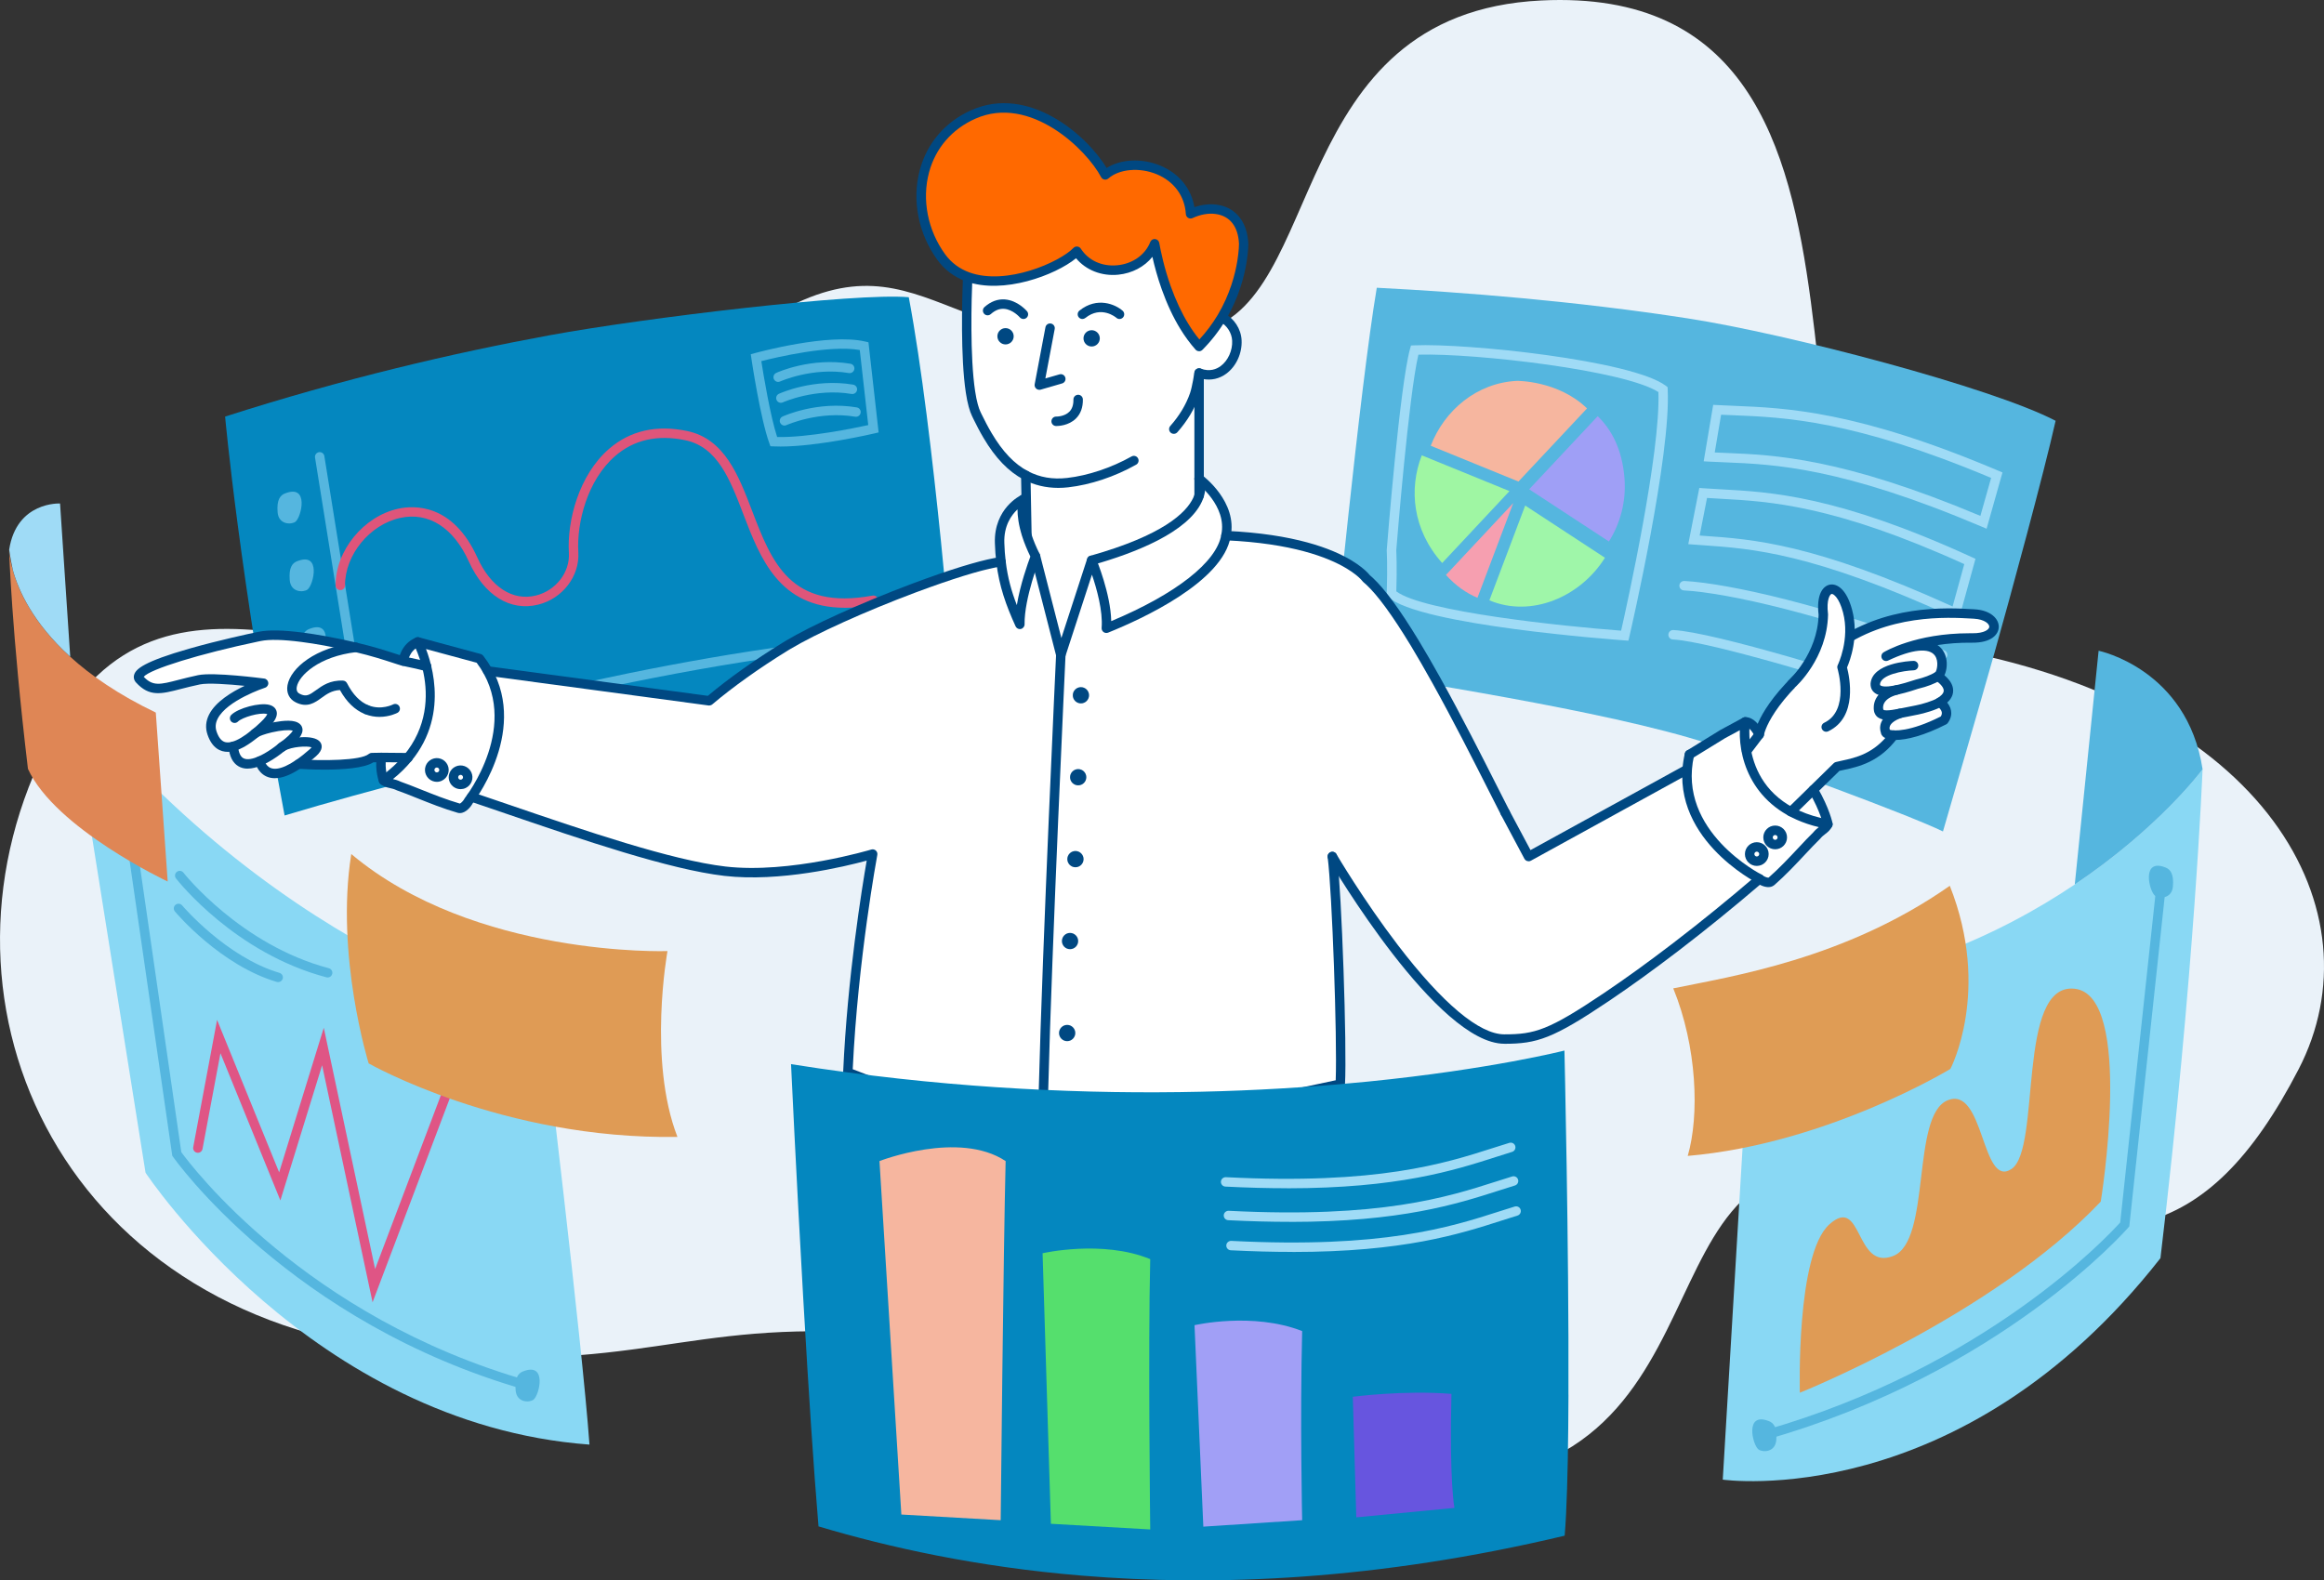 <?xml version="1.0" encoding="UTF-8" standalone="no"?>
<svg
   viewBox="0 0 738.36 502.2"
   version="1.1"
   id="svg106"
   sodipodi:docname="advace-shipping-woocommerce.svg"
   inkscape:version="1.3.2 (091e20e, 2023-11-25, custom)"
   xmlns:inkscape="http://www.inkscape.org/namespaces/inkscape"
   xmlns:sodipodi="http://sodipodi.sourceforge.net/DTD/sodipodi-0.dtd"
   xmlns="http://www.w3.org/2000/svg"
   xmlns:svg="http://www.w3.org/2000/svg" 
   xmlns:xlink="http://www.w3.org/1999/xlink">
   <rect x="0" y="0" width="738.36" height="502.2" fill="#333333" stroke="none"/>
   <defs>
    <animate xlink:href="#path98" attributeName="fill" values="#55df6d;#f6b69f;#a19ff6;#6755df" dur="4s" repeatCount="indefinite"></animate>
      <animate xlink:href="#path99" attributeName="fill" values="#a19ff6;#f6b69f;#6755df;#55df6d" dur="4s" repeatCount="indefinite"></animate>
       <animate xlink:href="#path100" attributeName="fill" values="#55df6d;#f6b69f;#a19ff6;#6755df" dur="4s" repeatCount="indefinite"></animate>
      <animate xlink:href="#path101" attributeName="fill" values="#a19ff6;#f6b69f;#6755df;#55df6d" dur="4s" repeatCount="indefinite"></animate>
  </defs>
  <sodipodi:namedview
     id="namedview106"
     pagecolor="#ffffff"
     bordercolor="#111111"
     borderopacity="1"
     inkscape:showpageshadow="0"
     inkscape:pageopacity="0"
     inkscape:pagecheckerboard="1"
     inkscape:deskcolor="#d1d1d1"
     inkscape:zoom="2.3317403"
     inkscape:cx="369.2521"
     inkscape:cy="251.10001"
     inkscape:window-width="2560"
     inkscape:window-height="1406"
     inkscape:window-x="-11"
     inkscape:window-y="-11"
     inkscape:window-maximized="1"
     inkscape:current-layer="svg106" />
  <defs
     id="defs1">
    <style
       id="style1">
      .cls-1 {
        fill: #55b6df;
      }

      .cls-1, .cls-2, .cls-3, .cls-4, .cls-5, .cls-6, .cls-7, .cls-8, .cls-9, .cls-10 {
        stroke-width: 0px;
      }

      .cls-2 {
        fill: #23b3de;
      }

      .cls-3 {
        fill: #d4e3ee;
      }

      .cls-4 {
        fill: #89d8f4;
      }

      .cls-5 {
        fill: #9fdbf6;
      }

      .cls-6 {
        fill: #fff;
      }

      .cls-7 {
        fill: #f90;
      }

      .cls-8 {
        fill: #eaf2f9;
      }

      .cls-9 {
        fill: #004882;
      }

      .cls-10 {
        fill: #00487b;
      }
    </style>
  </defs>
  <g
     id="BG">
    <path
       class="cls-8"
       d="m16.14,234.78c36.01-67.87,100.67-13.7,165.66-25.94,50.1-9.43,27.85-88.03,64.65-109.1,49.53-28.35,56.49,21.61,134.71,5.54C421.61,96.98,407.84,4.16,489.67.15c129.56-6.36,56.59,193.33,126.9,205.46,104.5,18.02,139.36,84.62,113.74,134.14-29.7,57.38-61.5,59.39-118.28,38.21-98.09-36.59-53.16,84.41-147.51,92.73-62.85,5.54-84.84-39.3-185.09-46.85-62.8-4.73-76.46,13.41-150.96,5.62-111.06-11.61-155.16-113.94-112.33-194.68Z"
       id="path1" />
  </g>
  <g
     id="Back_Screens"
     data-name="Back Screens">
    <g
       id="g13">
      <path
         class="cls-10"
         d="m71.52,132.38c37.46-12.02,72.52-20.22,103.08-25.84,30.24-5.55,97.35-13.59,114.13-12.09,8.14,43.21,14.32,122.53,14.32,122.53,0,0-96.37,7.42-212.63,42.16-14.38-76.33-18.9-126.76-18.9-126.76Z"
         id="path3"
         style="fill:#0487bf;fill-opacity:1" />
      <path
         class="cls-1"
         d="m114.99,238.22l-14.9-92.81c-.13-.82.43-1.59,1.24-1.72.82-.13,1.59.43,1.72,1.24l14.36,89.42c12.29-3.66,90.73-26.39,161.6-32.34.82-.08,1.55.54,1.62,1.37s-.54,1.55-1.37,1.62c-76.42,6.42-161.77,32.45-162.62,32.72l-1.65.51Z"
         id="path4" />
      <path
         class="cls-1"
         d="m90.53,156.8c-1.49.6-2.66,2-2.33,6s4.38,3.96,5.66,3c1.91-1.44,4.45-12.11-3.33-8.99Z"
         id="path5" />
      <path
         class="cls-1"
         d="m94.38,178.34c-1.49.6-2.66,2-2.33,6s4.38,3.96,5.66,3c1.91-1.44,4.45-12.11-3.33-8.99Z"
         id="path6" />
      <path
         class="cls-1"
         d="m98.23,199.87c-1.49.6-2.66,2-2.33,6,.33,4,4.38,3.96,5.66,3,1.91-1.44,4.45-12.11-3.33-8.99Z"
         id="path7" />
      <path
         class="cls-1"
         d="m102.24,224.31c-1.49.6-2.66,2-2.33,6,.33,4,4.38,3.96,5.66,3,1.91-1.44,4.45-12.11-3.33-8.99Z"
         id="path8" />
      <path
         class="cls-1"
         d="m268.36,193.13c-20.81,0-26.83-15.73-32.22-29.8-4.2-10.96-8.16-21.31-18.46-23.45-8.79-1.82-16.26-.14-22.21,5.01-8.87,7.68-12.3,21.26-11.73,30.62.46,7.56-5.01,14.71-12.73,16.62-8.93,2.22-17.18-2.92-22.08-13.74-4.86-10.74-12.79-15.77-21.75-13.82-9.72,2.12-17.6,11.75-17.56,21.46,0,.83-.67,1.5-1.49,1.51-.85-.04-1.5-.67-1.51-1.49-.04-11.05,8.89-22,19.92-24.4,4.95-1.08,17.31-1.73,25.12,15.52,4.25,9.39,11.22,13.9,18.62,12.07,6.34-1.57,10.83-7.39,10.46-13.53-.61-10.08,3.11-24.72,12.76-33.07,6.69-5.79,15.03-7.7,24.78-5.68,11.91,2.47,16.35,14.08,20.65,25.31,6.26,16.36,12.18,31.8,38.28,27,.82-.15,1.6.39,1.75,1.2.15.81-.39,1.6-1.2,1.75-3.44.63-6.56.93-9.41.93Z"
         id="path9"
         style="fill:#df557a;fill-opacity:1" />
      <path
         class="cls-1"
         d="m247.85,141.89c-.71,0-1.41-.01-2.08-.04l-1-.04-.34-.94c-2.84-7.81-5.6-26.21-5.71-26.99l-.19-1.31,1.28-.35c.95-.26,23.49-6.41,35.08-3.69l1.03.24,3.23,28.64-1.3.31c-.77.18-17.92,4.18-29.99,4.18Zm-.94-3.01c9.94.19,24.54-2.84,28.94-3.8l-2.69-23.85c-9.58-1.69-26.5,2.31-31.28,3.53.66,4.22,2.83,17.39,5.03,24.12Z"
         id="path10" />
      <path
         class="cls-1"
         d="m247.24,121.37c-.57,0-1.11-.33-1.37-.88-.34-.75-.02-1.64.74-1.99.45-.21,11.12-5.01,23.59-2.91.82.14,1.37.91,1.23,1.73s-.92,1.36-1.73,1.23c-11.53-1.95-21.73,2.63-21.84,2.67-.2.09-.41.14-.62.14Z"
         id="path11" />
      <path
         class="cls-1"
         d="m248.1,128.01c-.57,0-1.11-.33-1.37-.88-.34-.75-.02-1.64.74-1.99.45-.21,11.12-5.02,23.59-2.91.82.14,1.37.91,1.23,1.73s-.92,1.36-1.73,1.23c-11.53-1.95-21.73,2.63-21.84,2.67-.2.09-.41.14-.62.14Z"
         id="path12" />
      <path
         class="cls-1"
         d="m249.24,135.24c-.57,0-1.11-.33-1.37-.88-.34-.75-.02-1.64.74-1.99.45-.21,11.12-5.02,23.59-2.91.82.14,1.37.91,1.23,1.73-.14.82-.91,1.37-1.73,1.23-11.53-1.95-21.73,2.63-21.84,2.67-.2.09-.41.14-.62.14Z"
         id="path13" />
    </g>
    <g
       id="g24">
      <path
         class="cls-1"
         d="m542.73,236.28c-32.78-10.62-97.12-20.12-119.31-24.1-.03-.04,8.6-88.89,14-120.74,27.44,1.41,63.02,4.21,98.82,9.74,32.03,4.95,96.76,22.02,116.85,32.54-3.74,16.7-14.26,55.41-19.43,73.76-4.77,16.93-16.36,56.74-16.36,56.74-10.57-5.18-55.63-21.81-74.57-27.95Z"
         id="path14" />
      <path
         class="cls-5"
         d="m504.21,129.79l-21.78,23.23-27.87-11.37c4.36-11.27,14.63-20,27.39-20.62,0,0,13.12-.14,22.26,8.75Z"
         id="path15"
         style="fill:#f6b69f;fill-opacity:1" />
      <path
         class="cls-5"
         d="m511.17,172.07l-25.34-16.59,21.78-23.23c4.33,4.2,7.77,10.43,8.5,19.65.6,7.57-1.37,14.48-4.94,20.17Z"
         id="path16"
         style="fill:#9f9ff6;fill-opacity:1" />
      <path
         class="cls-5"
         d="m509.91,177.24c-7.84,12.53-23.46,19.11-36.72,13.53l11.38-30.12,25.34,16.59Z"
         id="path17"
         style="fill:#9ff6a9;fill-opacity:1" />
      <path
         class="cls-5"
         d="m469.41,189.97c-3.57-1.5-6.98-3.88-10.01-7.27l21.38-22.85-11.38,30.12Z"
         id="path18"
         style="fill:#f69fb0;fill-opacity:1" />
      <path
         class="cls-5"
         d="m479.58,156.06l-21.38,22.85c-9.44-10.54-10.63-23.53-6.49-34.22l27.87,11.37Z"
         id="path19"
         style="fill:#9ff6a3;fill-opacity:1" />
      <path
         class="cls-5"
         d="m517.39,203.59l-1.28-.09c-2.67-.19-65.48-4.81-75.05-13.81l-.5-.47.02-.68c.29-8.55,0-13.5,0-13.55v-.1s0-.1,0-.1c.17-2.12,4.14-52.14,7.41-63.95l.29-1.05,1.09-.05c16.61-.72,69.08,4.75,79.87,12.84l.56.42.04.7c1.1,21-11.63,76.29-12.18,78.63l-.29,1.25Zm-73.77-15.67c8.54,6.49,53.02,11.1,71.43,12.49,1.89-8.38,12.54-56.44,11.85-75.82-10.66-6.88-57.91-12.39-76.26-11.89-3.08,13.02-6.83,59.72-7.03,62.23.04.76.26,5.32.02,13Z"
         id="path20" />
      <path
         class="cls-5"
         d="m611.88,225.26c-.16,0-.32-.02-.47-.08-25.62-8.49-68.04-21.34-79.93-21.97-.83-.04-1.46-.75-1.42-1.58.04-.83.77-1.46,1.58-1.42,13.14.7,58.54,14.78,80.72,22.12.79.26,1.21,1.11.95,1.9-.21.63-.79,1.03-1.42,1.03Z"
         id="path21" />
      <path
         class="cls-5"
         d="m617.2,209.59c-.18,0-.36-.03-.54-.1-36.33-13.98-67.81-21.13-81.68-21.87-.83-.04-1.46-.75-1.42-1.58.04-.83.77-1.45,1.58-1.42,14.1.75,45.97,7.97,82.6,22.06.77.3,1.16,1.17.86,1.94-.23.6-.8.96-1.4.96Z"
         id="path22" />
      <path
         class="cls-5"
         d="m631.16,168.02l-1.57-.67c-44.58-18.92-65.91-19.79-81.48-20.43-1.77-.07-3.48-.14-5.15-.23l-1.68-.09,3.02-17.95,1.34.07c1.69.09,3.44.16,5.27.24,16.5.67,39.1,1.58,84.08,20.66l1.22.52-5.05,17.89Zm-86.36-24.24c1.12.05,2.26.1,3.43.15,15.62.64,36.94,1.52,80.96,20.01l3.41-12.07c-43.66-18.37-65.69-19.26-81.81-19.91-1.37-.06-2.69-.11-3.98-.17l-2.02,12Z"
         id="path23" />
      <path
         class="cls-5"
         d="m622.31,196.92l-1.6-.73c-44.73-20.49-64.05-21.84-79.57-22.92-1.04-.07-2.06-.14-3.07-.22l-1.69-.13,3.51-17.86,1.33.1c1.87.14,3.8.24,5.82.35,15.51.84,36.76,2,79.43,21.54l1.16.53-5.32,19.33Zm-82.33-26.74c.45.03.91.06,1.37.1,15.58,1.08,34.92,2.43,79.01,22.45l3.71-13.47c-41.38-18.8-62.05-19.92-77.18-20.75-1.57-.09-3.08-.17-4.55-.27l-2.34,11.94Z"
         id="path24" />
    </g>
  </g>
  <g
     id="Character">
    <path
       class="cls-6"
       d="m627.26,195.11c-7.31-.41-24.09-1.57-39.59,7.35.21-2.52.09-5.36-.68-8.26-2.66-10.02-8.91-8.83-7.7,1.1-.21,10.2-5.91,17.66-8.63,20.65-.75.82-1.27,1.31-1.4,1.42l-.03.03c-9.51,9.91-10.29,15.99-10.29,15.99-1.33-2.34-2.75-4-4.45-4l-7.15,3.87-10.59,6.52c-.37,1.62-.6,3.19-.71,4.71l-50.4,27.69-7.41-13.9c-4.96-9.67-13.27-26.56-21.87-42.01-.03-.04-.04-.08-.07-.12-.02-.03-.03-.07-.05-.1-2.21-3.96-4.43-7.84-6.62-11.46-.09-.15-.19-.3-.27-.44-5.16-8.5-10.12-15.6-14.19-19.39h0c-.36-.34-.7-.64-1.04-.92,0,0-.21-.29-.68-.79t0,0c-.78-.8-2.27-2.13-4.77-3.64,0,0-.02,0-.03-.02-5.96-3.59-17.66-8.2-39.12-9.17,2.1-10.06-8.14-17.74-8.53-18.03.08.16,1,2.23,0,5.36v-38.98c6.96,2.58,12.32-4.04,12-10.36-.15-3.14-2.1-5.96-4.79-7.36,3.98-6.7,5.67-13.24,6.4-17.69.56-3.47.54-5.66.54-5.66-.31-6.89-4.06-10.32-8.72-10.94-2.58-.36-5.45.16-8.16,1.43-.95-14.97-19.5-19.02-27.1-12.35-4.99-9.51-23.54-27.34-41.84-19.26-18.31,8.08-21.16,30.42-10.22,45.4,2.25,3.08,5.14,5.07,8.37,6.25-.33,8.16-.76,25.66.89,36.52.25,1.63.54,3.1.89,4.36.28,1.04.6,1.95.96,2.69.15.32.31.63.46.95.93,1.89,1.96,3.9,3.15,5.9,2.92,4.94,6.74,9.81,12.11,12.64l.36,19.13c-2.4-7.37-1.19-11.27-1.11-11.52-.35.16-7.93,3.92-7.55,13.95.06,2.1.21,4.07.44,5.93-4.8.61-13.35,3.17-23,6.64-1.61.57-3.25,1.18-4.9,1.8-14.78,5.56-30.99,12.72-39.81,18-.26.15-.51.31-.76.46h0c-9.46,5.82-18.06,12.04-24.21,17.26l-49.88-6.72h0l-20.52-2.76c-.74-1.32-1.61-2.64-2.62-3.93l-19.6-5.3c-4.06,1.68-4.59,5.84-4.62,6.07-1.63-.33-7.13-2.51-14.97-4.34,0,0-.02,0-.02,0-3.12-.73-6.48-1.45-9.84-2.06-2.5-.45-5-.86-7.4-1.16-5.35-.69-10.16-.92-13.33-.28-.25.05-.53.11-.86.17-8.54,1.79-41.24,9.23-37.37,13.48,4.66,5.11,8.26,2.37,18.87.15,4.77-.99,20.51,1.1,20.51,1.1,0,0-19.57,6.33-16.37,15.82,1.27,3.75,3.55,5.12,6.77,4.23.54,6.22,4.46,6.36,8.44,4.67,0,0,.87,4.47,5.61,3.91,1.69-.2,3.88-1.04,6.7-2.95.65.04,19.38,1.21,23.25-2.05.78-.03,1.87-.04,3.07-.05-.57,3.98.66,7.29.66,7.29,1.41,1.17,2.65.74,4.81,1.78,4.71,1.6,12.12,5.06,19.16,7.08,1.2.35,2.75-1.62,3.05-2.31,0,0,.36-.44.94-1.27,26.5,8.95,60.39,21.27,80.51,23.6,21,2.43,46.94-5.46,46.94-5.46,0,0-6.3,33.59-7.88,69.38l61.86,23.82,94.58-20.08c.63-11.71-1.01-60.43-2.52-72.33,0,0,34.01,58,54.65,58,10.16,0,14.92-1.57,32.51-13.41,7.28-4.9,14.72-10.33,21.94-15.85,9.6-7.35,18.78-14.88,26.63-21.63.56.5,2.81,1.63,3.75.8,5.52-4.81,10.78-11.08,14.36-14.52,1.51-1.87,2.82-1.99,3.6-3.65,0,0-.83-4.35-4.64-10.94l7.54-7.38c4.47-1.11,11.91-1.69,18.02-10,2.95.15,8.37-.86,15.98-4.76,2.43-3.27-1.33-5.7-1.33-5.7,6.56-4.02-.64-8.25-.64-8.25,2.24-1.35,4.22-16.14-16.4-6.36.58-.35,10.33-5.99,27.31-5.81,9.55.1,8.76-7.17.68-7.62Zm-499.08,15.1c-.03-.05-.05-.09-.08-.14.09.06.12.1.08.14Z"
       id="path26" />
    <path
       class="cls-3"
       d="m336.47,328.27c0-1.43,1.16-2.58,2.58-2.58s2.58,1.15,2.58,2.58-1.16,2.58-2.58,2.58-2.58-1.16-2.58-2.58Z"
       id="path27" />
    <path
       class="cls-3"
       d="m337.39,299.04c0-1.42,1.16-2.58,2.57-2.58s2.58,1.16,2.58,2.58-1.16,2.58-2.58,2.58-2.57-1.15-2.57-2.58Z"
       id="path28" />
    <path
       class="cls-3"
       d="m339.09,273.01c0-1.43,1.16-2.58,2.58-2.58s2.58,1.16,2.58,2.58-1.16,2.58-2.58,2.58-2.58-1.16-2.58-2.58Z"
       id="path29" />
    <path
       class="cls-3"
       d="m339.96,246.98c0-1.43,1.16-2.58,2.58-2.58s2.58,1.15,2.58,2.58-1.15,2.58-2.58,2.58-2.58-1.16-2.58-2.58Z"
       id="path30" />
    <path
       class="cls-3"
       d="m340.83,220.94c0-1.43,1.16-2.58,2.58-2.58s2.58,1.15,2.58,2.58-1.16,2.58-2.58,2.58-2.58-1.15-2.58-2.58Z"
       id="path31" />
    <path
       class="cls-3"
       d="m85.13,225.43c1.37.34,1.86,1.3.47,3.19l-.47-3.19Z"
       id="path32" />
    <path
       class="cls-3"
       d="m128.11,210.08c.09.06.12.1.08.14-.03-.05-.05-.09-.08-.14Z"
       id="path33" />
    <path
       class="cls-4"
       d="m85.6,228.62l-.47-3.19c1.37.34,1.86,1.3.47,3.19Z"
       id="path34" />
    <path
       class="cls-4"
       d="m128.18,210.21c-.03-.05-.05-.09-.08-.14.09.06.12.1.08.14Z"
       id="path35" />
    <path
       class="cls-2"
       d="m116.54,227.04c-.83,0-1.5-.67-1.5-1.5h0c0-.84.67-1.51,1.5-1.51s1.5.67,1.5,1.5-.67,1.5-1.5,1.5Z"
       id="path36" />
    <path
       class="cls-9"
       d="m120.55,227.81c-1.39,0-2.95-.23-4.57-.87-.05-.02-.1-.04-.14-.06-3.1-1.27-5.74-3.82-7.84-7.6-2.58.12-4.25,1.32-5.86,2.49-2.11,1.53-4.51,3.27-8.21,1.41-2.05-1.03-3.01-3.06-2.59-5.43.98-5.47,8.88-12.07,21.6-13.52.89-.1,1.68.6,1.68,1.49,0,.8-.61,1.45-1.4,1.5-11.81,1.36-18.27,7.4-18.93,11.06-.25,1.42.44,1.95.99,2.22,1.99,1,3,.37,5.1-1.16,1.99-1.44,4.47-3.24,8.59-3.06.54.02,1.02.33,1.27.81,1.86,3.62,4.16,5.99,6.84,7.05.05.02.09.04.14.06,3.99,1.52,7.61-.32,7.65-.34.73-.38,1.64-.1,2.02.64.38.73.11,1.63-.62,2.02-.14.07-2.49,1.29-5.71,1.29Z"
       id="path37" />
    <path
       class="cls-9"
       d="m336.24,155.04c-3.98,0-7.68-.89-11.05-2.66-4.78-2.52-8.94-6.83-12.7-13.2-1.26-2.11-2.32-4.22-3.2-6l-.46-.96c-.39-.8-.74-1.77-1.06-2.95-.35-1.26-.65-2.74-.92-4.53-1.71-11.28-1.2-29.5-.91-36.81.11-2.78.21-4.48.21-4.48,0-.05,0-.11.02-.16,2.45-14.72,16.34-16.15,47.53-18,9.52-.56,21.92,1.09,26.97,12.16,3.58,7.81,1.95,16.91.72,21.5,2.47-.85,5.09-.69,7.48.54,3.23,1.67,5.43,5.05,5.6,8.62.21,4.14-1.71,8.32-4.88,10.65-2.2,1.61-4.78,2.18-7.41,1.68-.28,1.61-.74,4.01-1.25,5.46-1.39,4.02-3.7,7.88-6.87,11.46-.55.62-1.5.68-2.12.13-.62-.55-.68-1.5-.13-2.12,2.91-3.28,5.02-6.8,6.28-10.45.71-2.03,1.38-6.55,1.39-6.59.07-.45.33-.84.72-1.07.39-.23.86-.27,1.29-.12,2.87,1.07,5.02.16,6.32-.8,2.34-1.72,3.82-4.97,3.66-8.08-.12-2.52-1.69-4.91-3.98-6.1-2.53-1.3-5.36-.88-7.76,1.16-.52.44-1.28.48-1.84.08-.56-.4-.78-1.12-.53-1.76.19-.49.38-1.01.56-1.56.97-2.92,3.83-13.09.02-21.39-3.49-7.64-11.59-11.14-24.07-10.41-32.11,1.9-42.71,3.52-44.73,15.42-.02.37-.1,1.96-.2,4.35-.3,7.22-.8,25.22.87,36.24.25,1.67.53,3.04.85,4.19.27,1,.56,1.81.86,2.43l.46.95c.85,1.72,1.88,3.76,3.09,5.79,3.47,5.88,7.24,9.82,11.52,12.08,3.75,1.98,7.83,2.68,12.48,2.15,6.6-.75,14.05-3.24,20.44-6.83.72-.4,1.64-.15,2.04.57.41.72.15,1.64-.57,2.04-6.83,3.84-14.49,6.39-21.58,7.2-1.07.12-2.13.18-3.17.18Z"
       id="path38" />
    <path
       class="cls-9"
       d="m380.97,159.01c-.83,0-1.5-.67-1.5-1.5v-38.98c0-.83.67-1.5,1.5-1.5s1.5.67,1.5,1.5v38.98c0,.83-.67,1.5-1.5,1.5Z"
       id="path39" />
    <g
       id="g41">
      <path
         class="cls-7"
         d="m394.58,83.13c-.73,4.45-2.42,10.99-6.4,17.69-1.87,3.13-4.22,6.3-7.21,9.29-1.75-1.97-3.31-4.12-4.69-6.37-2.47-4.03-4.35-8.35-5.78-12.36-2.11-5.96-3.2-11.25-3.67-13.92-3.8,9.74-18.78,11.64-24.73,2.38-4.71,4.91-22.19,12.67-34.66,8.14-3.23-1.17-6.12-3.17-8.37-6.25-10.93-14.98-8.08-37.32,10.22-45.4,18.3-8.08,36.85,9.74,41.84,19.26,7.61-6.66,26.15-2.62,27.1,12.35,2.71-1.27,5.58-1.79,8.16-1.43,4.66.62,8.41,4.06,8.72,10.94,0,0,.03,2.19-.54,5.66Z"
         id="path40"
         style="fill:#ff6900;fill-opacity:1" />
      <path
         class="cls-9"
         d="m380.97,111.61s-.03,0-.04,0c-.41-.01-.8-.19-1.08-.5-1.72-1.93-3.35-4.14-4.85-6.58-2.24-3.65-4.23-7.9-5.92-12.64-1.37-3.86-2.32-7.46-2.95-10.27-2.52,3.14-6.4,5.22-10.84,5.67-5.29.53-10.27-1.45-13.42-5.22-6.53,5.34-23.13,11.62-34.95,7.33-3.72-1.35-6.77-3.63-9.07-6.77-6.09-8.34-8.19-19.04-5.62-28.61,2.31-8.62,8.16-15.39,16.45-19.05,18.02-7.96,36.36,7.61,42.91,18.41,4.46-2.84,11.18-3.2,17.04-.76,5.95,2.47,9.82,7.22,10.85,13.21,2.42-.83,4.84-1.1,7.11-.79,5.95.8,9.7,5.42,10.01,12.36,0,.14.02,2.41-.56,5.97h0c-.73,4.48-2.47,11.28-6.59,18.22-2.1,3.52-4.6,6.74-7.44,9.59-.28.28-.66.44-1.06.44Zm-14.14-35.65s.1,0,.15,0c.67.07,1.21.57,1.33,1.23.46,2.6,1.54,7.84,3.61,13.68,1.62,4.54,3.52,8.61,5.65,12.08,1.09,1.78,2.26,3.43,3.48,4.92,2.2-2.37,4.17-5,5.86-7.83,3.88-6.53,5.52-12.94,6.21-17.16h0c.53-3.28.52-5.39.52-5.41-.25-5.48-2.88-8.86-7.42-9.47-2.26-.32-4.86.15-7.33,1.3-.45.21-.97.18-1.4-.07-.43-.25-.7-.7-.73-1.2-.36-5.75-3.74-10.37-9.25-12.66-5.44-2.26-11.9-1.7-15.37,1.34-.35.3-.81.43-1.26.35-.45-.08-.84-.37-1.05-.78-4.54-8.65-22.46-26.29-39.9-18.58-7.45,3.29-12.69,9.35-14.76,17.08-2.34,8.7-.41,18.45,5.14,26.06,1.94,2.65,4.52,4.57,7.67,5.72,11.81,4.29,28.76-3.29,33.06-7.77.32-.33.77-.5,1.23-.45.46.04.87.3,1.12.68,2.43,3.78,6.77,5.75,11.63,5.27,4.85-.48,8.84-3.31,10.43-7.38.23-.58.78-.96,1.4-.96Zm27.75,7.16h0,0Z"
         id="path41" />
    </g>
    <path
       class="cls-9"
       d="m330.2,123.87c-.37,0-.73-.14-1.01-.39-.39-.35-.56-.88-.46-1.39l3.42-18.09c.15-.81.93-1.35,1.75-1.19.81.15,1.35.94,1.19,1.75l-2.97,15.7,3.8-1.1s.09-.03.13-.04l.57-.16c.8-.23,1.63.24,1.85,1.04.23.8-.24,1.63-1.04,1.85l-.46.13s-.08.03-.12.04l-6.26,1.81c-.14.04-.28.06-.42.06Z"
       id="path42" />
    <path
       class="cls-9"
       d="m343.89,101.37c-.44,0-.88-.19-1.17-.56-.52-.65-.41-1.59.23-2.11,5.65-4.53,11.45-1.95,13.72.04.62.55.68,1.49.14,2.12-.55.62-1.49.69-2.11.14-.2-.17-4.8-4.02-9.87.04-.28.22-.61.33-.94.33Z"
       id="path43" />
    <path
       class="cls-9"
       d="m335.61,135.38c-.06,0-.09,0-.11,0-.83-.03-1.48-.72-1.45-1.55.03-.83.73-1.49,1.54-1.45.04,0,2.57.04,4.14-1.53.9-.89,1.34-2.2,1.31-3.88-.01-.83.65-1.51,1.48-1.52.82-.02,1.51.65,1.52,1.48.04,2.54-.71,4.59-2.22,6.08-2.29,2.26-5.56,2.37-6.21,2.37Z"
       id="path44" />
    <path
       class="cls-9"
       d="m325.15,101.37c-.42,0-.84-.18-1.14-.52-.04-.04-2.21-2.52-5-2.71-1.47-.1-2.85.45-4.23,1.68-.62.55-1.57.5-2.12-.12-.55-.62-.5-1.57.12-2.12,1.99-1.77,4.16-2.59,6.45-2.43,4.07.28,6.94,3.61,7.06,3.75.54.63.46,1.58-.17,2.11-.28.24-.63.36-.97.36Z"
       id="path45" />
    <circle
       class="cls-9"
       cx="346.83"
       cy="107.52"
       r="2.59"
       id="circle45" />
    <circle
       class="cls-9"
       cx="319.47"
       cy="106.86"
       r="2.59"
       id="circle46" />
    <path
       class="cls-9"
       d="m331.24,366.09c-.69,0-1.32-.48-1.47-1.19-.17-.81.35-1.61,1.16-1.78l93.44-19.84c.5-13.64-1.13-59.66-2.56-70.92-.1-.82.48-1.57,1.3-1.68.84-.1,1.57.48,1.68,1.3,1.48,11.69,3.18,60.54,2.53,72.61-.04.68-.52,1.25-1.19,1.39l-94.58,20.08c-.1.02-.21.03-.31.03Zm94.58-21.58h0,0Z"
       id="path46" />
    <path
       class="cls-9"
       d="m331.24,366.09c-.18,0-.36-.03-.54-.1l-61.86-23.82c-.6-.23-.99-.82-.96-1.47,1.33-30.08,6.04-58.91,7.48-67.22-6.89,1.88-27.58,6.89-45.22,4.85-17.51-2.03-45.12-11.47-69.48-19.81-3.88-1.33-7.68-2.63-11.34-3.86-.78-.26-1.21-1.12-.94-1.9.27-.79,1.12-1.21,1.9-.94,3.66,1.24,7.46,2.54,11.35,3.87,24.22,8.28,51.67,17.67,68.86,19.67,20.44,2.37,46.08-5.33,46.33-5.4.5-.15,1.05-.03,1.44.32.39.35.57.88.47,1.39-.06.33-6.17,33.22-7.81,68.1l58.82,22.65c.03-4.13.12-9.44.29-16.13,1.17-46.16,5.46-137.32,5.5-138.23.04-.83.71-1.47,1.57-1.43.83.04,1.47.74,1.43,1.57-.04.92-4.33,92.04-5.5,138.17-.2,7.91-.3,13.87-.3,18.24,0,.49-.24.96-.65,1.24-.25.17-.55.26-.85.26Z"
       id="path47" />
    <path
       class="cls-9"
       d="m225.35,224.2c-.07,0-.13,0-.2-.01l-49.83-6.71s-.04,0-.05,0l-20.52-2.77c-.82-.11-1.4-.87-1.29-1.69.11-.82.87-1.4,1.69-1.29l20.47,2.76s.04,0,.05,0l49.22,6.63c6.52-5.48,14.97-11.49,23.89-16.97.03-.02.07-.04.1-.06.21-.13.43-.26.65-.4,8.37-5.01,24.09-12.12,40.08-18.14,1.66-.62,3.31-1.23,4.93-1.81,10.42-3.75,18.7-6.13,23.31-6.71.82-.1,1.57.48,1.68,1.3.1.82-.48,1.57-1.3,1.68-4.4.56-12.45,2.89-22.68,6.56-1.61.57-3.24,1.18-4.89,1.79-15.83,5.95-31.36,12.97-39.56,17.88-.27.16-.51.31-.74.45-.04.02-.07.04-.11.06-8.86,5.45-17.58,11.67-23.93,17.07-.27.23-.62.36-.97.36Z"
       id="path48" />
    <path
       class="cls-9"
       d="m478.24,259.78c-.54,0-1.07-.3-1.34-.82-1.16-2.25-2.5-4.9-3.98-7.83-4.76-9.42-11.29-22.31-17.87-34.14-.01-.02-.09-.17-.11-.19-2.43-4.37-4.59-8.1-6.61-11.45-.08-.12-.19-.3-.28-.46-5.64-9.28-10.33-15.7-13.92-19.05-.34-.32-.66-.6-.98-.86-.1-.08-.19-.18-.27-.29h0s-.17-.22-.52-.6c0,0,0,0,0,0h0c-.77-.79-2.17-2.02-4.48-3.41-.02-.01-.04-.02-.06-.04-5.92-3.56-17.39-7.99-38.39-8.94-.83-.04-1.47-.74-1.43-1.57.04-.83.74-1.48,1.57-1.43,21.67.98,33.62,5.64,39.83,9.39.02.01.04.02.06.04,2.54,1.54,4.13,2.93,5.02,3.84.01.01.03.03.04.04.33.35.55.61.68.77.32.27.64.55.97.86,3.81,3.55,8.67,10.19,14.46,19.72.09.15.17.28.25.41,2.07,3.42,4.24,7.18,6.68,11.55.01.02.05.09.06.11,0,.01.06.1.06.11,6.61,11.88,13.15,24.81,17.92,34.25,1.48,2.92,2.81,5.56,3.97,7.81.38.74.09,1.64-.65,2.02-.22.11-.45.17-.68.17Z"
       id="path49" />
    <path
       class="cls-9"
       d="m477.96,331.68c-21.26,0-54.54-56.34-55.95-58.74-.42-.71-.18-1.63.54-2.05.71-.42,1.63-.18,2.05.54.08.14,8.6,14.61,19.5,28.87,14.2,18.57,25.91,28.39,33.86,28.39,9.68,0,14.05-1.29,31.67-13.14,6.76-4.55,14.12-9.87,21.87-15.8,8.8-6.74,17.98-14.2,26.56-21.58.57-.49,1.41-.48,1.97.01.33.29,1.42.78,1.86.72,3.37-2.95,6.64-6.44,9.53-9.53,1.68-1.8,3.27-3.5,4.62-4.8.65-.79,1.27-1.31,1.81-1.72-20.58-5-25.41-20.85-25.09-30.81l-4.7,2.54-10.52,6.47c-.7.44-1.63.21-2.06-.49-.43-.71-.21-1.63.49-2.06l10.59-6.52,7.22-3.91c.5-.27,1.11-.23,1.57.09.47.33.71.89.62,1.45-.15,1.04-3.38,25.55,25.04,30.85.46.08.85.38,1.06.79.21.41.22.9.02,1.32-.59,1.25-1.43,1.89-2.17,2.45-.55.42-1.06.81-1.63,1.51-.04.05-.08.09-.13.14-1.31,1.26-2.89,2.95-4.58,4.75-2.96,3.17-6.32,6.75-9.84,9.82-1.32,1.15-3.29.6-4.6-.08-8.38,7.18-17.3,14.41-25.85,20.96-7.8,5.97-15.21,11.32-22.02,15.91-17.91,12.05-22.92,13.66-33.35,13.66Z"
       id="path50" />
    <path
       class="cls-9"
       d="m485.65,273.68c-.14,0-.29-.02-.43-.06-.38-.11-.71-.38-.9-.73l-7.41-13.9c-.39-.73-.11-1.64.62-2.03.73-.39,1.64-.11,2.03.62l6.7,12.56,49.06-26.96c.73-.4,1.64-.13,2.04.59s.13,1.64-.59,2.04l-50.39,27.7c-.22.12-.47.19-.72.19Z"
       id="path51" />
    <path
       class="cls-9"
       d="m78.71,244.26c-1.14,0-2.14-.26-3.01-.79-1.78-1.07-2.82-3.15-3.08-6.18-.07-.83.54-1.55,1.37-1.62.83-.07,1.55.54,1.62,1.36.17,2.01.73,3.32,1.64,3.87,1.25.75,3.26.17,4.72-.45,1.33-.56,2.79-1.4,4.37-2.49.73-.5,1.45-1.05,2.15-1.63.1-.08.19-.14.28-.21,0,0,.09-.06.1-.07,2.41-1.69,3.79-3.17,4.16-3.86-.02,0-.05-.02-.08-.02-1.17-.32-3.75-.1-6.59.56-2.42.57-3.91,1.18-4.38,1.49-.09.08-.19.15-.29.21-.71.43-1.63.19-2.06-.52-.4-.68-.21-1.54.42-1.99.04-.03.08-.07.12-.1,1.37-.99,4.56-1.79,5.5-2.01,1.63-.38,5.67-1.19,8.06-.53,1.79.49,2.24,1.61,2.35,2.23.33,1.86-1.52,4.22-5.49,7-.03.02-.09.07-.16.11-.79.65-1.58,1.25-2.38,1.8-1.74,1.21-3.39,2.14-4.91,2.78-1.64.69-3.12,1.04-4.43,1.04Zm1.27-12.27s0,0,0,0c0,0,0,0,0,0Z"
       id="path52" />
    <path
       class="cls-9"
       d="m87.35,247.3c-4.14,0-5.91-3.3-6.28-5.17-.16-.81.37-1.6,1.18-1.76.81-.17,1.6.37,1.76,1.18.11.51.83,3.09,3.97,2.71,1.64-.19,3.67-1.1,6.03-2.7,1.39-.95,2.89-2.13,4.44-3.5.27-.24.45-.43.56-.58-1.52-.52-6.38-.19-8.48,1.07l-.12.08c-.65.51-1.62.43-2.13-.22-.52-.65-.44-1.57.21-2.09.08-.06.17-.12.26-.19.03-.03.14-.09.17-.12,2.8-1.72,10.86-2.82,12.8-.2.56.75,1.13,2.34-1.29,4.48-1.65,1.46-3.25,2.72-4.74,3.74-2.81,1.9-5.22,2.95-7.37,3.2-.34.04-.67.06-.98.06Z"
       id="path53" />
    <path
       class="cls-9"
       d="m103.02,244.57c-3.75,0-6.98-.19-8.26-.27-.81-.05-1.44-.74-1.41-1.55.03-.84.77-1.49,1.61-1.45,7.23.48,19.65.44,22.19-1.7.26-.22.58-.34.92-.35.79-.03,1.89-.04,3.11-.05,2.97,0,6.64.05,8.02.07h.46c.83.02,1.49.7,1.48,1.53-.01.82-.68,1.48-1.5,1.48h-.49c-1.37-.03-5.02-.08-7.96-.08-.96,0-1.86.02-2.57.04-2.93,1.9-9.87,2.33-15.6,2.33Z"
       id="path54" />
    <path
       class="cls-9"
       d="m72.35,238.92c-2.24,0-4.93-1.07-6.43-5.5-.72-2.12-.55-4.26.5-6.34,2.05-4.08,7.22-7.2,11.3-9.14-5.19-.52-11.66-.98-14.21-.45-2.33.49-4.32,1-6.07,1.45-6.23,1.61-9.98,2.58-14.22-2.06-.66-.72-.87-1.65-.58-2.53.57-1.76,3.08-4.1,17.41-8.2,9.47-2.71,19.44-4.83,21.35-5.23.33-.06.58-.11.81-.16,3.11-.63,7.76-.54,13.88.25,2.27.29,4.79.69,7.48,1.17,3.09.57,6.42,1.26,9.91,2.08.04,0,.08.02.12.03,5.18,1.21,9.3,2.56,12.04,3.45,1.3.42,2.33.76,2.8.86.08.02.16.04.23.07.2.04.57.12,1.06.23,1.62.34,4.33.91,6.22,1.43.8.22,1.27,1.04,1.05,1.84-.22.8-1.04,1.27-1.84,1.05-1.8-.49-4.46-1.05-6.04-1.38-.92-.19-1.28-.27-1.49-.34-.64-.15-1.58-.46-2.92-.9-2.7-.88-6.78-2.21-11.88-3.4h0s-.07-.02-.1-.03c-3.41-.79-6.67-1.48-9.69-2.03-2.64-.48-5.1-.87-7.32-1.15-5.8-.75-10.12-.85-12.84-.3-.29.06-.56.12-.88.18-18.46,3.87-34.42,8.8-36.34,11.2,2.92,3.07,5.2,2.49,11.06.97,1.78-.46,3.81-.98,6.21-1.49,4.96-1.03,20.36,1,21.01,1.08.69.09,1.23.65,1.3,1.35s-.36,1.35-1.03,1.56c-.12.04-12.1,3.98-15.07,9.88-.68,1.36-.79,2.68-.34,4.03,1.26,3.73,3.21,3.74,4.95,3.27,1.72-.47,3.82-1.72,6.24-3.72.03-.02.06-.04.08-.06.02-.01.03-.03.05-.04.8-.65,1.68-1.44,2.7-2.4.69-.65,1.23-1.24,1.61-1.76.29-.39.42-.66.48-.82-.03,0-.07-.02-.11-.03-2.27-.57-7.82,1.05-9.21,2.42-.59.58-1.54.57-2.12-.02-.58-.59-.57-1.54.02-2.12,2.22-2.18,8.97-3.97,12.04-3.19,1.46.37,2.04,1.2,2.27,1.83.39,1.08.07,2.28-.96,3.7-.5.68-1.14,1.39-1.97,2.17-1.05.99-1.97,1.81-2.82,2.51-.07.07-.15.13-.23.18-2.73,2.24-5.18,3.67-7.3,4.25-.61.17-1.36.3-2.16.3Zm7.63-6.93s0,0,0,0t0,0Zm.16-.12s0,0,0,0c0,0,0,0,0,0Zm4.92-4.88h0Zm43.04-16.91h0,0Z"
       id="path55" />
    <path
       class="cls-9"
       d="m337.04,209.62s-.03,0-.05,0c-.67-.02-1.24-.48-1.41-1.13l-8.04-31.35c-.21-.8.28-1.62,1.08-1.83.8-.21,1.62.28,1.83,1.08l6.76,26.35,8.19-25.17c.19-.6.74-1.01,1.36-1.03.62-.03,1.2.34,1.45.92.21.49,4.65,11.2,4.84,19.92,20.52-8.59,33.53-18.77,34.97-27.45,1.91-9.17-7.54-16.28-7.94-16.57-.67-.49-.81-1.43-.31-2.1.49-.67,1.43-.81,2.1-.31.47.34,11.39,8.57,9.11,19.54-2.38,14.37-28.01,26.15-38.92,30.55-.48.19-1.03.12-1.45-.18-.42-.31-.65-.81-.61-1.33.44-5.38-1.58-12.53-3.08-16.92l-8.45,25.97c-.2.62-.78,1.04-1.43,1.04Z"
       id="path56" />
    <path
       class="cls-9"
       d="m346.83,179.55c-.65,0-1.26-.43-1.44-1.09-.23-.8.24-1.63,1.04-1.85,22.99-6.5,30.47-13.63,32.69-18.46,1.4-3.05.62-5.09.51-5.33-.28-.57-.17-1.29.32-1.75.6-.57,1.55-.55,2.12.06.11.12.21.26.28.41.26.56,1.46,3.6-.5,7.87-4.51,9.79-21.3,16.33-34.6,20.09-.14.04-.27.06-.41.06Z"
       id="path57" />
    <path
       class="cls-9"
       d="m325.14,160.16c-.38,0-.77-.15-1.06-.44-.59-.59-.59-1.54,0-2.12.59-.59,1.54-.59,2.13,0,.59.59.59,1.53,0,2.12h0c-.29.3-.68.45-1.06.45Z"
       id="path58" />
    <path
       class="cls-9"
       d="m324.03,199.91c-.58,0-1.12-.34-1.37-.88-3.01-6.64-5.2-12.64-6.12-20.31h0c-.24-1.99-.39-4.03-.45-6.06-.22-5.67,1.98-9.49,3.86-11.69,2.17-2.53,4.46-3.62,4.56-3.66.54-.25,1.17-.16,1.62.23.45.39.62,1.01.44,1.57-.05.15-1.12,3.76,1.11,10.61,0,.03.02.06.02.08.65,2,1.54,4.12,2.64,6.3.19.38.21.83.05,1.22-.05.13-4.99,12.72-4.87,21.06.01.71-.48,1.33-1.17,1.49-.11.02-.22.04-.33.04Zm-4.51-21.55c.62,5.2,1.83,9.51,3.54,13.93,1.09-6.6,3.52-13.36,4.3-15.43-1.04-2.14-1.89-4.22-2.54-6.2,0-.03-.02-.06-.02-.08-1.21-3.74-1.53-6.65-1.53-8.72-1.98,1.86-4.39,5.26-4.18,10.71.06,1.96.2,3.91.43,5.81h0Z"
       id="path59" />
    <path
       class="cls-9"
       d="m326.26,170.18h-1.5l-.36-19.11c-.02-.83.64-1.51,1.47-1.53,0,0,.02,0,.03,0,.82,0,1.48.65,1.5,1.47l.36,19.13-1.5.04Z"
       id="path60" />
    <path
       class="cls-9"
       d="m346,220.94c0,1.42-1.16,2.58-2.58,2.58s-2.58-1.15-2.58-2.58,1.16-2.58,2.58-2.58,2.58,1.15,2.58,2.58Z"
       id="path61" />
    <path
       class="cls-9"
       d="m345.13,246.98c0,1.42-1.15,2.58-2.58,2.58s-2.58-1.16-2.58-2.58,1.16-2.58,2.58-2.58,2.58,1.15,2.58,2.58Z"
       id="path62" />
    <path
       class="cls-9"
       d="m344.26,273.01c0,1.43-1.16,2.58-2.58,2.58s-2.58-1.16-2.58-2.58,1.16-2.58,2.58-2.58,2.58,1.16,2.58,2.58Z"
       id="path63" />
    <path
       class="cls-9"
       d="m342.54,299.04c0,1.43-1.16,2.58-2.58,2.58s-2.57-1.15-2.57-2.58,1.16-2.58,2.57-2.58,2.58,1.16,2.58,2.58Z"
       id="path64" />
    <path
       class="cls-9"
       d="m341.63,328.27c0,1.42-1.16,2.58-2.58,2.58s-2.58-1.16-2.58-2.58,1.16-2.58,2.58-2.58,2.58,1.15,2.58,2.58Z"
       id="path65" />
    <path
       class="cls-9"
       d="m563.99,269.88c-2.08,0-3.77-1.69-3.77-3.77s1.69-3.77,3.77-3.77,3.77,1.69,3.77,3.77-1.69,3.77-3.77,3.77Zm0-4.54c-.42,0-.77.35-.77.77s.35.77.77.77.77-.35.77-.77-.35-.77-.77-.77Z"
       id="path66" />
    <path
       class="cls-9"
       d="m558.15,275.17c-2.08,0-3.77-1.69-3.77-3.77s1.69-3.77,3.77-3.77,3.77,1.69,3.77,3.77-1.69,3.77-3.77,3.77Zm0-4.54c-.42,0-.77.35-.77.77s.35.77.77.77.77-.35.77-.77-.35-.77-.77-.77Z"
       id="path67" />
    <path
       class="cls-9"
       d="m559.04,280.79c-.22,0-.45-.05-.67-.16-.29-.14-29.1-14.76-23.08-41.2.18-.81.99-1.31,1.8-1.13.81.18,1.31.99,1.13,1.8-5.49,24.12,21.22,37.71,21.49,37.85.74.37,1.04,1.27.68,2.01-.26.53-.79.83-1.34.83Z"
       id="path68" />
    <g
       id="g75">
      <path
         class="cls-9"
         d="m568.99,259.44c-.35,0-.71-.12-.99-.38-.62-.55-.68-1.49-.13-2.11h0s.05-.06.07-.08l14.65-14.34c.19-.19.43-.32.69-.38.58-.14,1.21-.28,1.89-.43,4.34-.93,10.29-2.21,15.28-9.01.49-.67,1.43-.81,2.1-.32.67.49.81,1.43.32,2.1-5.67,7.71-12.53,9.19-17.07,10.16-.49.11-.96.21-1.4.31l-14.34,14.04c-.29.29-.68.44-1.06.44Z"
         id="path69" />
      <path
         class="cls-9"
         d="m599.53,228.73c-1.18,0-2.13-.22-2.89-.76-.51-.37-1.15-1.07-1.29-2.31-.14-.99-.47-6.01,6.95-7.88.8-.2,1.62.29,1.82,1.09.2.8-.29,1.62-1.09,1.82-5.18,1.3-4.79,4.17-4.73,4.49,0,.04.02.11.02.14,0,.07.03.19.07.22.76.55,4.25-.17,7.05-.74,1.02-.21,2.09-.43,3.21-.64,2.07-.38,5.51-1.46,6.86-2.29.94-.57,2.05-1.46,2.04-2.43-.01-1.28-1.8-2.73-2.66-3.24-.71-.42-.95-1.34-.54-2.05.42-.71,1.34-.95,2.05-.54.42.25,4.11,2.5,4.14,5.8.02,1.91-1.15,3.6-3.48,5.02-1.88,1.15-5.78,2.29-7.88,2.68-1.1.21-2.16.43-3.16.63-2.69.55-4.84,1-6.53,1Z"
         id="path70" />
      <path
         class="cls-9"
         d="m602.23,235.13c-1.69,0-2.94-.31-3.71-.85-.56-.39-.89-.93-.96-1.52-.2-.59-.44-1.79.12-3.19.74-1.83,2.57-3.27,5.42-4.29.78-.28,1.64.13,1.92.91.28.78-.13,1.64-.91,1.92-1.96.7-3.25,1.62-3.65,2.59-.25.62-.07,1.1-.07,1.11.02.04.03.07.05.11,1.16.38,6.33.72,16.17-4.24.29-.47.39-.91.32-1.33-.16-.92-1.1-1.72-1.45-1.95-.69-.46-.88-1.38-.43-2.07.45-.69,1.37-.89,2.06-.44.24.15,2.34,1.57,2.76,3.92.17.93.12,2.37-1.04,3.94-.14.18-.32.34-.52.44-6.95,3.55-12.51,4.95-16.1,4.95Zm15.42-6.28h0,0Z"
         id="path71" />
      <path
         class="cls-9"
         d="m554.92,240.18c-.32,0-.63-.1-.91-.3-.66-.5-.79-1.44-.29-2.1l3.81-5.03c.5-2.29,3.86-13.11,24.38-28.3,16.81-12.45,36.53-11.34,44.96-10.86l.47.03c5.16.29,7.78,3.07,7.69,5.66-.08,2.33-2.35,5.01-8.46,4.95-4.13-.05-7.79.26-11,.76.83.55,1.53,1.3,2.07,2.31,1.68,3.12.73,7.73-1.19,8.89-1.77,1.07-4.16,1.99-6.92,2.65,0,0-.02,0-.03,0-.09.03-.3.1-.59.19-4.76,1.58-10.56,3.15-13.22,1.21-.65-.47-1.41-1.36-1.39-2.92,0-.04,0-.07,0-.11.55-6.54,12.28-7.16,13.61-7.2.82-.04,1.52.62,1.55,1.44.03.83-.62,1.52-1.44,1.55-3.37.13-10.39,1.37-10.73,4.4,0,.3.1.36.16.41.53.38,2.6.99,10.5-1.63.44-.15.75-.24.87-.27h.04c2.44-.59,4.52-1.39,6.02-2.29.46-.46,1.19-3.39-.11-5.25-1.84-2.64-7.27-2.08-14.9,1.54-.72.34-1.58.06-1.96-.64-.38-.7-.14-1.58.54-1.99.41-.25,10.08-6.05,27.31-6.05.28,0,.55,0,.83,0,3.91.05,5.4-1.24,5.43-2.05.03-.92-1.49-2.38-4.86-2.57l-.47-.03c-8.1-.46-27.06-1.53-43,10.28-21.46,15.9-23.26,26.62-23.27,26.72-.04.25-.14.5-.29.7l-4.03,5.31c-.29.39-.74.59-1.2.59Z"
         id="path72" />
      <g
         id="g74">
        <path
           class="cls-6"
           d="m569.24,217.39s9.79-8.68,10.06-22.1c-1.21-9.92,5.04-11.11,7.7-1.09,2.47,9.29-1.77,17.8-1.77,17.8,0,0,4.43,14.57-5.02,19.05"
           id="path73" />
        <path
           class="cls-9"
           d="m580.21,232.54c-.56,0-1.1-.32-1.36-.86-.35-.75-.04-1.64.71-2,8.19-3.88,4.27-17.13,4.23-17.26-.11-.37-.08-.76.09-1.1.04-.08,3.94-8.14,1.66-16.74-1.26-4.74-3.08-5.94-3.62-5.84-.5.1-1.7,1.78-1.14,6.36,0,.07.01.14.01.21-.29,13.92-10.15,22.82-10.57,23.19-.62.55-1.57.49-2.12-.13-.55-.62-.49-1.57.13-2.12.12-.11,9.25-8.41,9.56-20.9-.75-6.39,1.34-9.13,3.56-9.56,2.29-.44,5.34,1.44,7.09,8.01,2.25,8.47-.71,16.22-1.62,18.31.76,2.9,3.52,15.78-5.97,20.28-.21.1-.43.14-.64.14Z"
           id="path74" />
      </g>
    </g>
    <path
       class="cls-9"
       d="m558.95,234.88c-.52,0-1.03-.27-1.3-.76-1.22-2.15-2.28-3.23-3.15-3.23s-1.5-.67-1.5-1.5.67-1.5,1.5-1.5c2.7,0,4.49,2.54,5.75,4.75.41.72.16,1.64-.56,2.05-.23.13-.49.2-.74.2Z"
       id="path75" />
    <path
       class="cls-9"
       d="m580.75,263.43c-.7,0-1.33-.5-1.47-1.22,0-.04-.86-4.23-4.47-10.48-.41-.72-.17-1.63.55-2.05.72-.41,1.63-.17,2.05.55,3.89,6.73,4.78,11.22,4.81,11.41.16.81-.38,1.6-1.19,1.75-.09.02-.19.03-.28.03Z"
       id="path76" />
    <g
       id="g80">
      <path
         class="cls-9"
         d="m146.11,258.38c-.24,0-.48-.03-.72-.1-4.49-1.29-9.05-3.12-13.07-4.73-2.28-.92-4.44-1.78-6.16-2.37-.06-.02-.12-.04-.17-.07-.81-.39-1.44-.53-2.11-.68-.91-.2-1.94-.42-3-1.3-.36-.3-.56-.74-.54-1.21.02-.46.25-.89.63-1.17,23.61-16.9,10.99-41.04,10.44-42.06-.28-.53-.23-1.17.14-1.64.37-.47.99-.67,1.57-.52l19.6,5.3c.31.08.59.27.79.53,16,20.58-1.79,44.89-3.36,46.96-.53,1.02-2.15,3.06-4.03,3.06Zm-18.89-10.01c1.77.61,3.93,1.48,6.22,2.39,3.92,1.57,8.37,3.36,12.67,4.6.41-.15,1.2-1.04,1.38-1.44.05-.11.12-.24.2-.33.19-.23,18.39-23.53,3.75-42.99l-16.09-4.35c2.8,7.32,7.74,26.64-10.5,41.32.66.15,1.44.35,2.37.79Z"
         id="path77" />
      <path
         class="cls-9"
         d="m138.79,248.45c-.43,0-.87-.08-1.29-.23-.95-.34-1.7-1.04-2.13-1.95h0c-.43-.91-.47-1.94-.13-2.88.34-.95,1.04-1.7,1.95-2.13.91-.43,1.93-.47,2.88-.13.95.34,1.7,1.04,2.13,1.95s.47,1.94.13,2.88c-.34.95-1.04,1.7-1.95,2.13-.51.24-1.05.36-1.59.36Zm-.7-3.45c.09.19.24.33.44.4.19.07.4.06.59-.03.19-.09.33-.24.4-.44s.06-.4-.03-.59c-.09-.19-.24-.33-.44-.4-.19-.07-.4-.06-.59.03-.19.09-.33.24-.4.44s-.06.4.03.59Z"
         id="path78" />
      <path
         class="cls-9"
         d="m146.33,250.77c-1.42,0-2.78-.81-3.42-2.17h0c-.88-1.88-.06-4.13,1.82-5.01,1.88-.88,4.13-.06,5.01,1.82.43.91.47,1.94.13,2.88-.34.95-1.04,1.7-1.95,2.13-.51.24-1.06.35-1.59.35Zm0-4.54c-.11,0-.22.02-.32.07-.38.18-.55.64-.37,1.02h0c.18.39.64.55,1.02.37.19-.09.33-.24.4-.43s.06-.4-.03-.59c-.13-.28-.41-.44-.7-.44Z"
         id="path79" />
      <path
         class="cls-9"
         d="m121.84,249.48c-.61,0-1.18-.37-1.41-.98-.06-.15-1.36-3.72-.74-8.02.12-.82.88-1.39,1.7-1.27.82.12,1.39.88,1.27,1.7-.51,3.56.57,6.52.58,6.55.29.78-.1,1.64-.88,1.93-.17.06-.35.09-.52.09Z"
         id="path80" />
    </g>
    <path
       class="cls-9"
       d="m128.11,211.57c-.05,0-.11,0-.16,0-.82-.09-1.42-.82-1.33-1.64.02-.21.59-5.27,5.54-7.32.76-.31,1.64.05,1.96.81.32.77-.05,1.64-.81,1.96-3.27,1.35-3.69,4.72-3.7,4.86-.09.77-.74,1.33-1.49,1.33Z"
       id="path81" />
  </g>
  <g
     id="Front_Screens"
     data-name="Front Screens">
    <g
       id="g89">
      <path
         class="cls-4"
         d="m21.93,220.08l24.31,152.58s52.69,79.85,141.04,86.4c-2.29-32.42-14.78-135.27-14.78-135.27,0,0-80.86-17.14-150.57-103.72Z"
         id="path82" />
      <g
         id="g88">
        <path
           class="cls-1"
           d="m167.61,441.78c-.14,0-.27-.02-.41-.06-74.99-21.31-111.91-73.64-112.27-74.17l-.2-.29-14.6-100.95c-.12-.82.45-1.58,1.27-1.7.82-.12,1.58.45,1.7,1.27l14.5,100.24c3,4.13,39.34,52.52,110.43,72.71.8.23,1.26,1.06,1.03,1.85-.19.66-.79,1.09-1.44,1.09Z"
           id="path83" />
        <path
           class="cls-1"
           d="m118.38,413.88l-16.04-75.37-13.26,42.96-19.04-46.79-5.7,30.42c-.15.81-.93,1.36-1.75,1.2-.81-.15-1.35-.94-1.2-1.75l7.58-40.45,19.72,48.45,14.18-45.95,16.31,76.66,24.77-65.47c.29-.77,1.16-1.16,1.93-.87.77.29,1.17,1.16.87,1.93l-28.39,75.02Z"
           id="path84"
           style="fill:#df5585;fill-opacity:1" />
        <polygon
           class="cls-1"
           points="138.52 342.76 146.79 346.83 146.79 333.93 138.52 342.76"
           id="polygon84" />
        <path
           class="cls-1"
           d="m104.1,310.62c-.13,0-.26-.02-.38-.05-29.06-7.68-47.04-30.46-47.8-31.42-.51-.65-.39-1.6.26-2.1.65-.51,1.6-.39,2.1.26.18.23,18.14,22.95,46.2,30.37.8.21,1.28,1.03,1.07,1.83-.18.67-.79,1.12-1.45,1.12Z"
           id="path85" />
        <path
           class="cls-1"
           d="m88.39,312.1c-.14,0-.28-.02-.43-.06-17.86-5.29-31.81-21.7-32.39-22.4-.53-.63-.45-1.58.18-2.11.63-.53,1.58-.45,2.11.18.14.16,13.97,16.42,30.95,21.45.79.24,1.25,1.07,1.01,1.86-.19.65-.79,1.07-1.44,1.07Z"
           id="path86" />
        <path
           class="cls-1"
           d="m40.15,259.87c-1.49.6-2.66,2-2.33,6,.33,4,4.38,3.96,5.66,3,1.91-1.44,4.45-12.11-3.33-8.99Z"
           id="path87" />
        <path
           class="cls-1"
           d="m166.15,435.8c-1.49.6-2.66,2-2.33,6,.33,4,4.38,3.96,5.66,3,1.91-1.44,4.45-12.11-3.33-8.99Z"
           id="path88" />
      </g>
    </g>
    <path
       class="cls-1"
       d="m111.6,271.4c-5.12,32.24,5.53,66.52,5.53,66.52,0,0,42.52,24.27,98.1,23.36-9.48-24.46-3.16-59.05-3.16-59.05,0,0-61.2,2.13-100.47-30.84Z"
       id="path89"
       style="fill:#df9b55;fill-opacity:1" />
    <g
       id="g96">
      <path
         class="cls-4"
         d="m699.78,244.48s-2.5,64.01-13.38,155.33c-63.66,81.27-139.06,70.38-139.06,70.38l9.2-154.14c44.66-3.14,78.86-18.99,102.63-34.98,26.67-17.94,40.21-36.05,40.6-36.58h0Z"
         id="path90" />
      <path
         class="cls-1"
         d="m699.78,244.48h0c-.39.54-13.92,18.65-40.6,36.59l7.57-74.28s28.13,5.75,33.04,37.68Z"
         id="path91" />
      <g
         id="g95">
        <path
           class="cls-1"
           d="m560.56,457.59c-.65,0-1.25-.43-1.44-1.09-.23-.8.24-1.63,1.03-1.85,70.64-20.07,109.68-61.97,113.47-66.19l11.46-106.7c.09-.82.83-1.42,1.65-1.33.82.09,1.42.83,1.33,1.65l-11.56,107.64-.3.35c-.39.46-40.31,46.18-115.22,67.46-.14.04-.28.06-.41.06Z"
           id="path92" />
        <path
           class="cls-1"
           d="m688.03,275.67c1.49.6,2.66,2,2.33,6s-4.38,3.96-5.66,3c-1.91-1.44-4.45-12.11,3.33-8.99Z"
           id="path93" />
        <path
           class="cls-1"
           d="m562.02,451.6c1.49.6,2.66,2,2.33,6-.33,4-4.38,3.96-5.66,3-1.91-1.44-4.45-12.11,3.33-8.99Z"
           id="path94" />
        <path
           class="cls-1"
           d="m667.43,381.84s10.69-65.49-8.25-67.64c-18.63-2.11-10.55,50.9-20.1,57.27-9.56,6.37-8.62-26.6-20.3-21.82-11.68,4.78-5.08,44.69-17.3,49.47-12.21,4.78-9.67-19.59-20.29-10.03-10.62,9.56-9.36,53.48-9.36,53.48,0,0,61.28-24.55,95.6-60.73Z"
           id="path95"
           style="fill:#df9b55;fill-opacity:1" />
      </g>
    </g>
    <path
       class="cls-1"
       d="m619.66,339.67s-39.08,23.82-83.45,27.65c3.75-12.89,2.98-34.66-4.6-53.25,18.4-3.78,54.64-9.27,87.86-32.59,13.25,33.41.19,58.19.19,58.19Z"
       id="path96"
       style="fill:#df9c55;fill-opacity:1" />
    <g
       id="g104">
      <path
         class="cls-10"
         d="m498.32,443.23c-.06,14.87-.28,28.29-.76,37.87-.13,2.6-.28,4.92-.45,6.9-59.29,14.12-110.72,16.26-153.56,12.68-33.07-2.75-61.02-8.93-83.5-15.63-1.57-18.49-3.21-44.05-4.63-68.67-.07-1.2-.14-2.4-.21-3.58-2.23-39-3.89-74.64-3.89-74.64,6.09.97,12.11,1.84,18.06,2.63,21.8,2.9,42.61,4.65,62.16,5.54,40.59,1.88,75.75.11,103.1-2.63,39.25-3.93,62.4-9.86,62.4-9.86,0,0,1.46,62.08,1.27,109.39Z"
         id="path97"
         style="fill:#0487bf;fill-opacity:1" />
      <path
         class="cls-5"
         d="m286.37,481.27l-6.95-112.31s25.2-9.85,40.08,0c-.7,27.9-1.57,114.12-1.57,114.12l-31.56-1.8Z"
         id="path98"
         style="fill:#f6b69f;fill-opacity:1" />
      <path
         class="cls-1"
         d="m333.88,484.22l-2.64-85.97s19-4.38,34.2,1.87c-.7,27.9,0,85.9,0,85.9l-31.56-1.8Z"
         id="path99"
         style="fill:#55df6d;fill-opacity:1" />
      <path
         class="cls-5"
         d="m382.31,485.13l-2.8-64.02s18.49-4.28,34.2,1.87c-.7,27.9,0,60.1,0,60.1l-31.39,2.05Z"
         id="path100"
         style="fill:#a19ff6;fill-opacity:1" />
      <path
         class="cls-1"
         d="m430.91,482.17l-1.11-38.31s16.17-2.14,31.34-.92c-.7,27.9.95,36.23.95,36.23l-31.18,3Z"
         id="path101"
         style="fill:#6755df;fill-opacity:1" />
      <path
         class="cls-5"
         d="m408.9,377.59c-6,0-12.5-.16-19.58-.52-.83-.04-1.46-.75-1.42-1.57s.76-1.45,1.57-1.42c48.25,2.46,69.49-4.34,84.99-9.31,1.76-.56,3.44-1.1,5.08-1.6.79-.24,1.63.2,1.87,1,.24.79-.21,1.63-1,1.87-1.62.49-3.29,1.03-5.03,1.59-13.45,4.31-31.14,9.98-66.48,9.98Z"
         id="path102" />
      <path
         class="cls-5"
         d="m409.8,388.27c-6,0-12.5-.16-19.58-.52-.83-.04-1.46-.75-1.42-1.57.04-.83.75-1.44,1.57-1.42,48.25,2.46,69.48-4.34,84.99-9.31,1.76-.56,3.44-1.1,5.08-1.6.79-.24,1.63.2,1.87,1,.24.79-.21,1.63-1,1.87-1.62.49-3.29,1.03-5.03,1.59-13.45,4.31-31.15,9.98-66.48,9.98Z"
         id="path103" />
      <path
         class="cls-5"
         d="m410.61,397.83c-6,0-12.5-.16-19.58-.52-.83-.04-1.46-.75-1.42-1.57s.76-1.45,1.57-1.42c48.25,2.46,69.49-4.34,84.99-9.31,1.76-.56,3.44-1.1,5.08-1.6.79-.24,1.63.2,1.87,1,.24.79-.21,1.63-1,1.87-1.62.49-3.29,1.03-5.03,1.59-13.45,4.31-31.14,9.98-66.48,9.98Z"
         id="path104" />
    </g>
    <g
       id="g106">
      <path
         class="cls-1"
         d="m53.3,280.14s-35.81-16.86-44.42-35.81c-5.25-44.04-5.99-69.66-5.99-69.66h0s0,.02,0,.04c.05.3.12,2.64,1.14,6.32,0,.03,0,.06.02.09,1.75,6.37,6.29,16.71,18.22,27.55,6.57,5.97,15.39,12.09,27.23,17.77l3.78,53.71Z"
         id="path105"
         style="fill:#df8655;fill-opacity:1" />
      <path
         class="cls-5"
         d="m22.29,208.67c-11.93-10.83-16.47-21.18-18.22-27.55,0-.03-.02-.06-.02-.09-.76-3.52-1.05-5.98-1.14-6.32,0-.02,0-.04,0-.04h0c2.37-15.41,16.17-14.67,16.17-14.67l3.23,48.65Z"
         id="path106" />
    </g>
  </g>
</svg>
